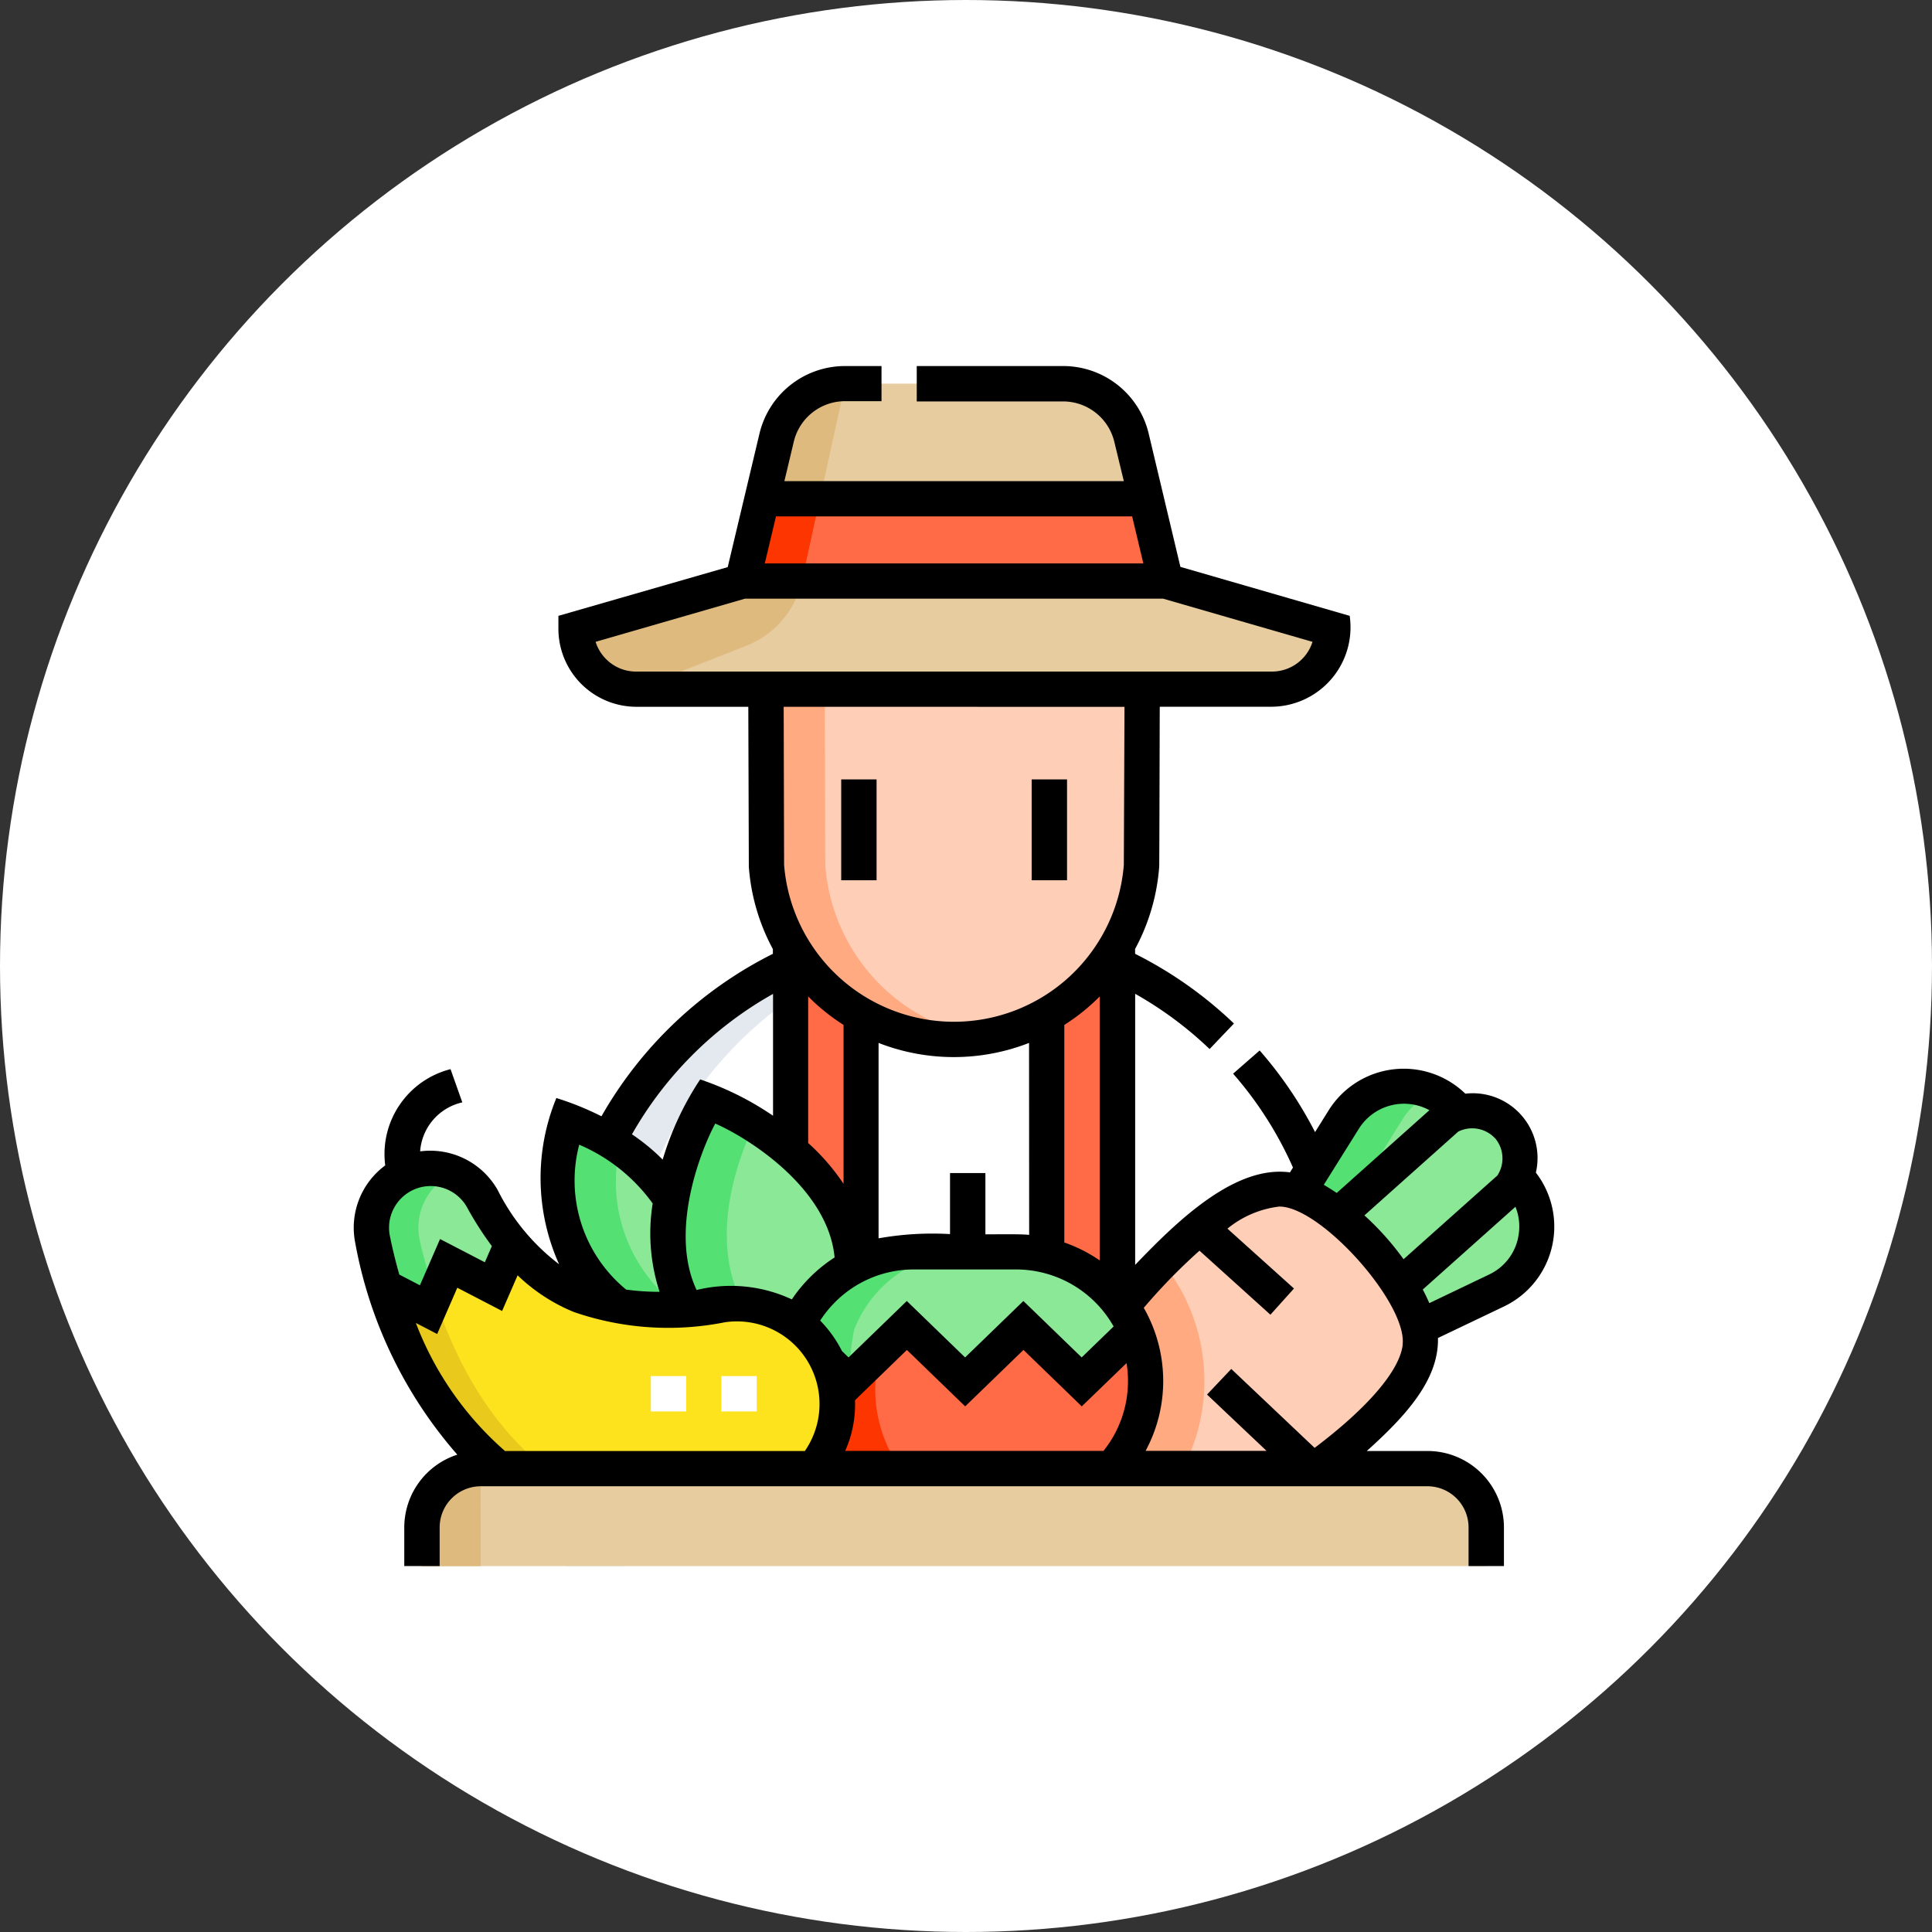 <svg xmlns="http://www.w3.org/2000/svg" width="71" height="71" viewBox="0 0 71 71">
  <rect x="0" y="0" width="71" height="71" fill="#333333" stroke="none"/>
  <g id="Grupo_1118816" data-name="Grupo 1118816" transform="translate(-719.051 -1790)">
    <circle id="Elipse_11628" data-name="Elipse 11628" cx="35.5" cy="35.5" r="35.5" transform="translate(719.051 1790)" fill="#fff"/>
    <g id="Grupo_1118815" data-name="Grupo 1118815" transform="translate(732.051 1803.352)">
      <g id="Grupo_1118812" data-name="Grupo 1118812" transform="translate(0.647 0.743)">
        <g id="Grupo_1118805" data-name="Grupo 1118805" transform="translate(7.158)">
          <g id="Grupo_1118802" data-name="Grupo 1118802" transform="translate(0 21.2)">
            <path id="Trazado_913263" data-name="Trazado 913263" d="M110.229,252.968a14.274,14.274,0,0,1,8.625,13.1v9.158H90.343v-9.158a14.274,14.274,0,0,1,8.625-13.1Z" transform="translate(-90.343 -252.968)" fill="#fff"/>
          </g>
          <path id="Trazado_913264" data-name="Trazado 913264" d="M101.128,252.968a14.259,14.259,0,0,0-8.625,13.1v9.158h-2.16v-9.158a14.274,14.274,0,0,1,8.625-13.1Z" transform="translate(-90.343 -231.768)" fill="#e3e9ee"/>
          <g id="Grupo_1118803" data-name="Grupo 1118803" transform="translate(8.251 20.649)">
            <path id="Trazado_913265" data-name="Trazado 913265" d="M185.843,246.6v12.873a1.3,1.3,0,0,0,2.592,0V246.6Z" transform="translate(-185.843 -246.598)" fill="#ff6a47"/>
            <path id="Trazado_913266" data-name="Trazado 913266" d="M294.843,246.6v12.873a1.3,1.3,0,0,0,2.592,0V246.6Z" transform="translate(-285.425 -246.598)" fill="#ff6a47"/>
          </g>
          <g id="Grupo_1118804" data-name="Grupo 1118804" transform="translate(0.364)">
            <path id="Trazado_913267" data-name="Trazado 913267" d="M114.97,9.59A2.592,2.592,0,0,0,112.448,7.6h-8a2.592,2.592,0,0,0-2.521,1.992l-1.254,5.266-6.116,1.767a2.208,2.208,0,0,0,2.208,2.208h23.368a2.208,2.208,0,0,0,2.208-2.208l-6.116-1.767Z" transform="translate(-94.556 -7.598)" fill="#e6cc9f"/>
          </g>
          <path id="Trazado_913268" data-name="Trazado 913268" d="M175.343,137.6l.021,6.48a6.91,6.91,0,0,0,13.781,0l.021-6.48" transform="translate(-167.999 -126.366)" fill="#ffceb7"/>
          <path id="Trazado_913269" data-name="Trazado 913269" d="M180.175,56.6H166.063l-.72,3.024h15.552Z" transform="translate(-158.863 -52.364)" fill="#ff6a47"/>
          <path id="Trazado_913270" data-name="Trazado 913270" d="M101.923,9.59l-1.254,5.266-6.116,1.767a2.208,2.208,0,0,0,2.208,2.207l4.047-1.592a3.362,3.362,0,0,0,2.054-2.41l1.583-7.23a2.592,2.592,0,0,0-2.522,1.991Z" transform="translate(-94.189 -7.599)" fill="#dfba7f"/>
          <path id="Trazado_913271" data-name="Trazado 913271" d="M168.192,56.6l-.662,3.024h-2.187l.72-3.024Z" transform="translate(-158.863 -52.364)" fill="#fd3501"/>
          <path id="Trazado_913272" data-name="Trazado 913272" d="M177.524,144.078l-.021-6.48h-2.16l.021,6.48a6.907,6.907,0,0,0,7.971,6.308A6.913,6.913,0,0,1,177.524,144.078Z" transform="translate(-167.999 -126.366)" fill="#ffaa81"/>
        </g>
        <g id="Grupo_1118807" data-name="Grupo 1118807" transform="translate(6.861 26.363)">
          <g id="Grupo_1118806" data-name="Grupo 1118806" transform="translate(0 0.723)">
            <path id="Trazado_913273" data-name="Trazado 913273" d="M89.128,327.916c-3.414-2.418-1.892-6.819-1.892-6.819s2.846,1,3.812,2.928c0,0,3.628,4.862,2.241,5.973-1.008.807-4.161-2.082-4.161-2.082Z" transform="translate(-86.897 -321.097)" fill="#8ae897"/>
          </g>
          <path id="Trazado_913274" data-name="Trazado 913274" d="M91.288,327.916a5.73,5.73,0,0,1-2.123-5.839,9.867,9.867,0,0,0-1.929-.98s-1.522,4.4,1.892,6.819c0,0,3.153,2.889,4.161,2.082a.791.791,0,0,0,.258-.385A15.7,15.7,0,0,1,91.288,327.916Z" transform="translate(-86.897 -320.374)" fill="#54e072"/>
          <path id="Trazado_913275" data-name="Trazado 913275" d="M133.958,319.518c1.082,3.158,5.076,4.651,5.076,4.651s2.241-3.628,1.159-6.786-5.076-4.651-5.076-4.651S132.876,316.36,133.958,319.518Z" transform="translate(-129.622 -312.732)" fill="#8ae897"/>
          <path id="Trazado_913276" data-name="Trazado 913276" d="M136.118,319.518c-.758-2.212.115-4.655.706-5.92a10.947,10.947,0,0,0-1.706-.866s-2.241,3.628-1.159,6.786,5.076,4.651,5.076,4.651a9.342,9.342,0,0,0,.454-.866A7.688,7.688,0,0,1,136.118,319.518Z" transform="translate(-129.622 -312.732)" fill="#54e072"/>
        </g>
        <g id="Grupo_1118808" data-name="Grupo 1118808" transform="translate(23.874 25.816)">
          <path id="Trazado_913277" data-name="Trazado 913277" d="M388.864,316.415l-3.452-3.867,3.086-4.935a2.592,2.592,0,0,1,4.131-.352l2.3,2.581a2.592,2.592,0,0,1-.817,4.065Z" transform="translate(-376.634 -306.395)" fill="#8ae897"/>
          <path id="Trazado_913278" data-name="Trazado 913278" d="M387.572,312.549l3.086-4.935a2.57,2.57,0,0,1,1.118-.983,2.594,2.594,0,0,0-3.278.983l-3.086,4.935,3.452,3.867,1.514-.723Z" transform="translate(-376.634 -306.397)" fill="#54e072"/>
          <path id="Trazado_913279" data-name="Trazado 913279" d="M394.372,325.362l-2.3-2.578,6.107-5.451a1.728,1.728,0,1,1,2.3,2.578Z" transform="translate(-382.718 -315.987)" fill="#8ae897"/>
          <path id="Trazado_913280" data-name="Trazado 913280" d="M294.667,360.405c2.033-1.48,3.67-3.134,3.821-4.481.217-1.932-3.234-5.8-5.178-5.8-2.911,0-8.008,6.641-9.32,9.747a3.508,3.508,0,0,0-.172.535Z" transform="translate(-283.818 -346.345)" fill="#ffceb7"/>
          <path id="Trazado_913281" data-name="Trazado 913281" d="M290.557,385.637A6.9,6.9,0,0,0,289,381.261a27.021,27.021,0,0,0-5.006,7.057,3.507,3.507,0,0,0-.172.535h5.942A6.868,6.868,0,0,0,290.557,385.637Z" transform="translate(-283.818 -374.793)" fill="#ffaa81"/>
        </g>
        <g id="Grupo_1118810" data-name="Grupo 1118810" transform="translate(15.192 31.908)">
          <path id="Trazado_913282" data-name="Trazado 913282" d="M191.865,379.62l2.141,2.074,2.141-2.074,2.142,2.074,1.964-1.9a4.753,4.753,0,0,0-4.369-2.881h-3.757a4.753,4.753,0,0,0-4.369,2.881l1.964,1.9Z" transform="translate(-187.376 -376.911)" fill="#8ae897"/>
          <path id="Trazado_913283" data-name="Trazado 913283" d="M196.2,408.434l-1.964,1.9-2.142-2.074-2.142,2.074-2.141-2.074-2.141,2.074-1.964-1.9a4.753,4.753,0,0,0,4.369,6.623h3.757a4.753,4.753,0,0,0,4.369-6.623Z" transform="translate(-183.323 -405.553)" fill="#ff6a47"/>
          <g id="Grupo_1118809" data-name="Grupo 1118809" transform="translate(0)">
            <path id="Trazado_913284" data-name="Trazado 913284" d="M189.919,379.791a4.5,4.5,0,0,1,4.369-2.881h-2.16a4.753,4.753,0,0,0-4.369,2.881l1.964,1.9A12.975,12.975,0,0,1,189.919,379.791Z" transform="translate(-187.376 -376.91)" fill="#54e072"/>
            <path id="Trazado_913285" data-name="Trazado 913285" d="M186.888,410.972l-1.217,1.179-1.964-1.9a4.884,4.884,0,0,0-.383,1.9h0a4.752,4.752,0,0,0,4.751,4.722h2.16C187.83,416.873,185.968,413.664,186.888,410.972Z" transform="translate(-183.323 -407.369)" fill="#fd3501"/>
          </g>
        </g>
        <g id="Grupo_1118811" data-name="Grupo 1118811" transform="translate(0 28.841)">
          <path id="Trazado_913286" data-name="Trazado 913286" d="M10.332,344.9l1.646.854.695-1.6a11.469,11.469,0,0,1-1.1-1.636,2.178,2.178,0,0,0-4.035,1.5c.1.514.245,1.106.436,1.742l1.622.842Z" transform="translate(-7.491 -341.406)" fill="#8ae897"/>
          <path id="Trazado_913287" data-name="Trazado 913287" d="M29.472,377.917A3.689,3.689,0,0,0,25.48,375.5c-2.954.38-5.749.316-7.734-2.263l-.695,1.6-1.646-.854-.74,1.7-1.622-.842c.824,2.745,2.575,6.307,6.251,7.913,2.527,1.1,5.524.619,7.8-.092A3.682,3.682,0,0,0,29.472,377.917Z" transform="translate(-12.564 -370.49)" fill="#fde31d"/>
          <path id="Trazado_913288" data-name="Trazado 913288" d="M9.262,344.023a2.176,2.176,0,0,1,1.27-2.429,2.175,2.175,0,0,0-3,2.429c.1.514.245,1.106.436,1.742l1.622.842.223-.513C9.617,345.413,9.348,344.448,9.262,344.023Z" transform="translate(-7.491 -341.413)" fill="#54e072"/>
          <path id="Trazado_913289" data-name="Trazado 913289" d="M21.024,399.69c-3.523-1.539-5.277-4.874-6.142-7.565l-.215.494-1.622-.841c.824,2.745,2.575,6.306,6.251,7.913a8.943,8.943,0,0,0,4.269.616,7.958,7.958,0,0,1-2.541-.616Z" transform="translate(-12.565 -387.425)" fill="#e9ca1c"/>
        </g>
        <path id="Trazado_913290" data-name="Trazado 913290" d="M68.114,472.713H29V471.29a2.16,2.16,0,0,1,2.16-2.16H65.954a2.16,2.16,0,0,1,2.16,2.16v1.423Z" transform="translate(-27.144 -429.254)" fill="#e6cc9f"/>
        <path id="Trazado_913291" data-name="Trazado 913291" d="M31.163,472.713H29V471.29a2.16,2.16,0,0,1,2.16-2.16Z" transform="translate(-27.144 -429.254)" fill="#dfba7f"/>
      </g>
      <g id="Grupo_1118813" data-name="Grupo 1118813" transform="translate(10.918 37.218)">
        <path id="Trazado_913292" data-name="Trazado 913292" d="M126.368,429.763h1.3v1.3h-1.3Z" transform="translate(-126.368 -429.763)" fill="#fff"/>
        <path id="Trazado_913293" data-name="Trazado 913293" d="M156.368,429.763h1.3v1.3h-1.3Z" transform="translate(-153.776 -429.763)" fill="#fff"/>
      </g>
      <g id="Grupo_1118814" data-name="Grupo 1118814" transform="translate(0 0.095)">
        <path id="Trazado_913294" data-name="Trazado 913294" d="M207.343,176h1.3v3.706h-1.3Z" transform="translate(-189.429 -160.804)"/>
        <path id="Trazado_913295" data-name="Trazado 913295" d="M288.343,176h1.3v3.706h-1.3Z" transform="translate(-263.43 -160.804)"/>
        <path id="Trazado_913296" data-name="Trazado 913296" d="M43.443,29.74a2.381,2.381,0,0,0-2.593-2.9,3.253,3.253,0,0,0-5.015.6l-.507.812a14.883,14.883,0,0,0-2.036-3l-.976.853a13.569,13.569,0,0,1,2.2,3.45l-.11.177c-1.988-.269-4.067,1.7-5.689,3.4V23.17A13.623,13.623,0,0,1,31.452,25.2l.895-.938A14.89,14.89,0,0,0,28.714,21.7v-.177A7.528,7.528,0,0,0,29.6,18.5c.007-.023.018-5.855.021-5.88h4.126A2.919,2.919,0,0,0,36.6,9.28l-6.221-1.8-1.166-4.9A3.23,3.23,0,0,0,26.062.1H20.69v1.3h5.371a1.938,1.938,0,0,1,1.892,1.494L28.3,4.329H15.826l.344-1.444a1.938,1.938,0,0,1,1.892-1.494h1.333V.1H18.061a3.23,3.23,0,0,0-3.152,2.489l-1.166,4.9L7.521,9.28v.487a2.869,2.869,0,0,0,2.856,2.855H14.5l.019,5.834,0,.046a7.528,7.528,0,0,0,.884,3.025V21.7a14.966,14.966,0,0,0-6.3,5.971A10.727,10.727,0,0,0,7.446,27a7.728,7.728,0,0,0,.1,6.108,7.814,7.814,0,0,1-2.257-2.728,2.848,2.848,0,0,0-2.849-1.42,1.989,1.989,0,0,1,1.55-1.8l-.433-1.221a3.22,3.22,0,0,0-2.4,3.537A2.843,2.843,0,0,0,.055,32.323a16.216,16.216,0,0,0,3.751,7.783,2.813,2.813,0,0,0-1.949,2.673V44.2h1.3V42.779a1.514,1.514,0,0,1,1.512-1.512H39.457a1.514,1.514,0,0,1,1.512,1.512V44.2h1.3V42.779a2.811,2.811,0,0,0-2.808-2.808H37.229c1.409-1.268,2.655-2.61,2.615-4.152l2.437-1.164a3.252,3.252,0,0,0,1.16-4.916Zm-1.5-1.265a1.152,1.152,0,0,1,.086,1.371l-3.449,3.078a10.232,10.232,0,0,0-1.439-1.611l3.451-3.081A1.149,1.149,0,0,1,41.938,28.475Zm-5-.355a1.956,1.956,0,0,1,2.587-.673l-3.407,3.042c-.154-.105-.312-.205-.475-.3ZM28.452,37.4a4.088,4.088,0,0,1-.9,2.568H18.06a4.182,4.182,0,0,0,.361-1.863l1.907-1.847,2.142,2.073,2.142-2.074,2.142,2.074L28.4,36.741a4.136,4.136,0,0,1,.053.662ZM12.6,34.055c-1-2.118.112-5.046.685-6.117,1.273.559,4.15,2.4,4.386,4.921A5.423,5.423,0,0,0,16.1,34.4,5.3,5.3,0,0,0,12.6,34.055Zm4.1-10.788A7.454,7.454,0,0,0,18,24.313v5.84a8.012,8.012,0,0,0-1.3-1.5Zm10.713,9.7a5.423,5.423,0,0,0-1.3-.658V24.313a7.454,7.454,0,0,0,1.3-1.045Zm-2.592-.938c-.326-.037-1.267-.017-1.608-.021V29.757h-1.3V32a11.315,11.315,0,0,0-2.626.156V24.975a7.609,7.609,0,0,0,5.53,0ZM17.689,34.5a4.077,4.077,0,0,1,2.9-1.2h3.757a4.117,4.117,0,0,1,3.579,2.095l-1.174,1.137-2.142-2.073-2.142,2.074-2.142-2.074-2.141,2.074-.243-.236a4.48,4.48,0,0,0-.8-1.118,4.108,4.108,0,0,1,.547-.677ZM28.606,5.625l.411,1.728H15.106l.411-1.728ZM9.275,10.871a1.554,1.554,0,0,1-.387-.636l5.489-1.586H29.745l5.489,1.586a1.563,1.563,0,0,1-1.489,1.093H10.378A1.549,1.549,0,0,1,9.275,10.871Zm19.049,1.753L28.3,18.429a6.262,6.262,0,0,1-12.485,0L15.8,12.623Zm-15.884,12.8a13.6,13.6,0,0,1,2.969-2.251v4.478a10.927,10.927,0,0,0-2.678-1.335,11.032,11.032,0,0,0-1.378,2.947,7.448,7.448,0,0,0-1.129-.929,13.6,13.6,0,0,1,2.216-2.909ZM8.286,28.715a6.447,6.447,0,0,1,2.7,2.16,6.92,6.92,0,0,0,.254,3.247,9.067,9.067,0,0,1-1.23-.082A5.185,5.185,0,0,1,8.286,28.715Zm-.179,6.155a10.641,10.641,0,0,0,5.542.369,3.036,3.036,0,0,1,2.929,4.732H5.558a11.831,11.831,0,0,1-3.275-4.705l.783.406.74-1.7,1.646.854.57-1.31a6.565,6.565,0,0,0,2.084,1.355Zm-3.948-3.86a12.254,12.254,0,0,0,.917,1.432l-.258.594-1.646-.854-.74,1.7-.758-.394c-.15-.527-.264-1.011-.347-1.423a1.531,1.531,0,0,1,2.833-1.055Zm34.39,5.055c-.107.945-1.281,2.316-3.237,3.791l-3.063-2.9-.891.941,2.188,2.07H29.1a5.418,5.418,0,0,0-.067-5.257,21.369,21.369,0,0,1,2.048-2.1l2.606,2.353L34.553,34,32.108,31.8a3.7,3.7,0,0,1,1.9-.811c1.52-.018,4.725,3.573,4.536,5.08Zm4.245-3.95a1.927,1.927,0,0,1-1.068,1.37l-2.2,1.053c-.073-.172-.154-.34-.241-.5l3.407-3.042A1.93,1.93,0,0,1,42.792,32.116Z" transform="translate(0 -0.095)"/>
      </g>
    </g>
  </g>
</svg>
